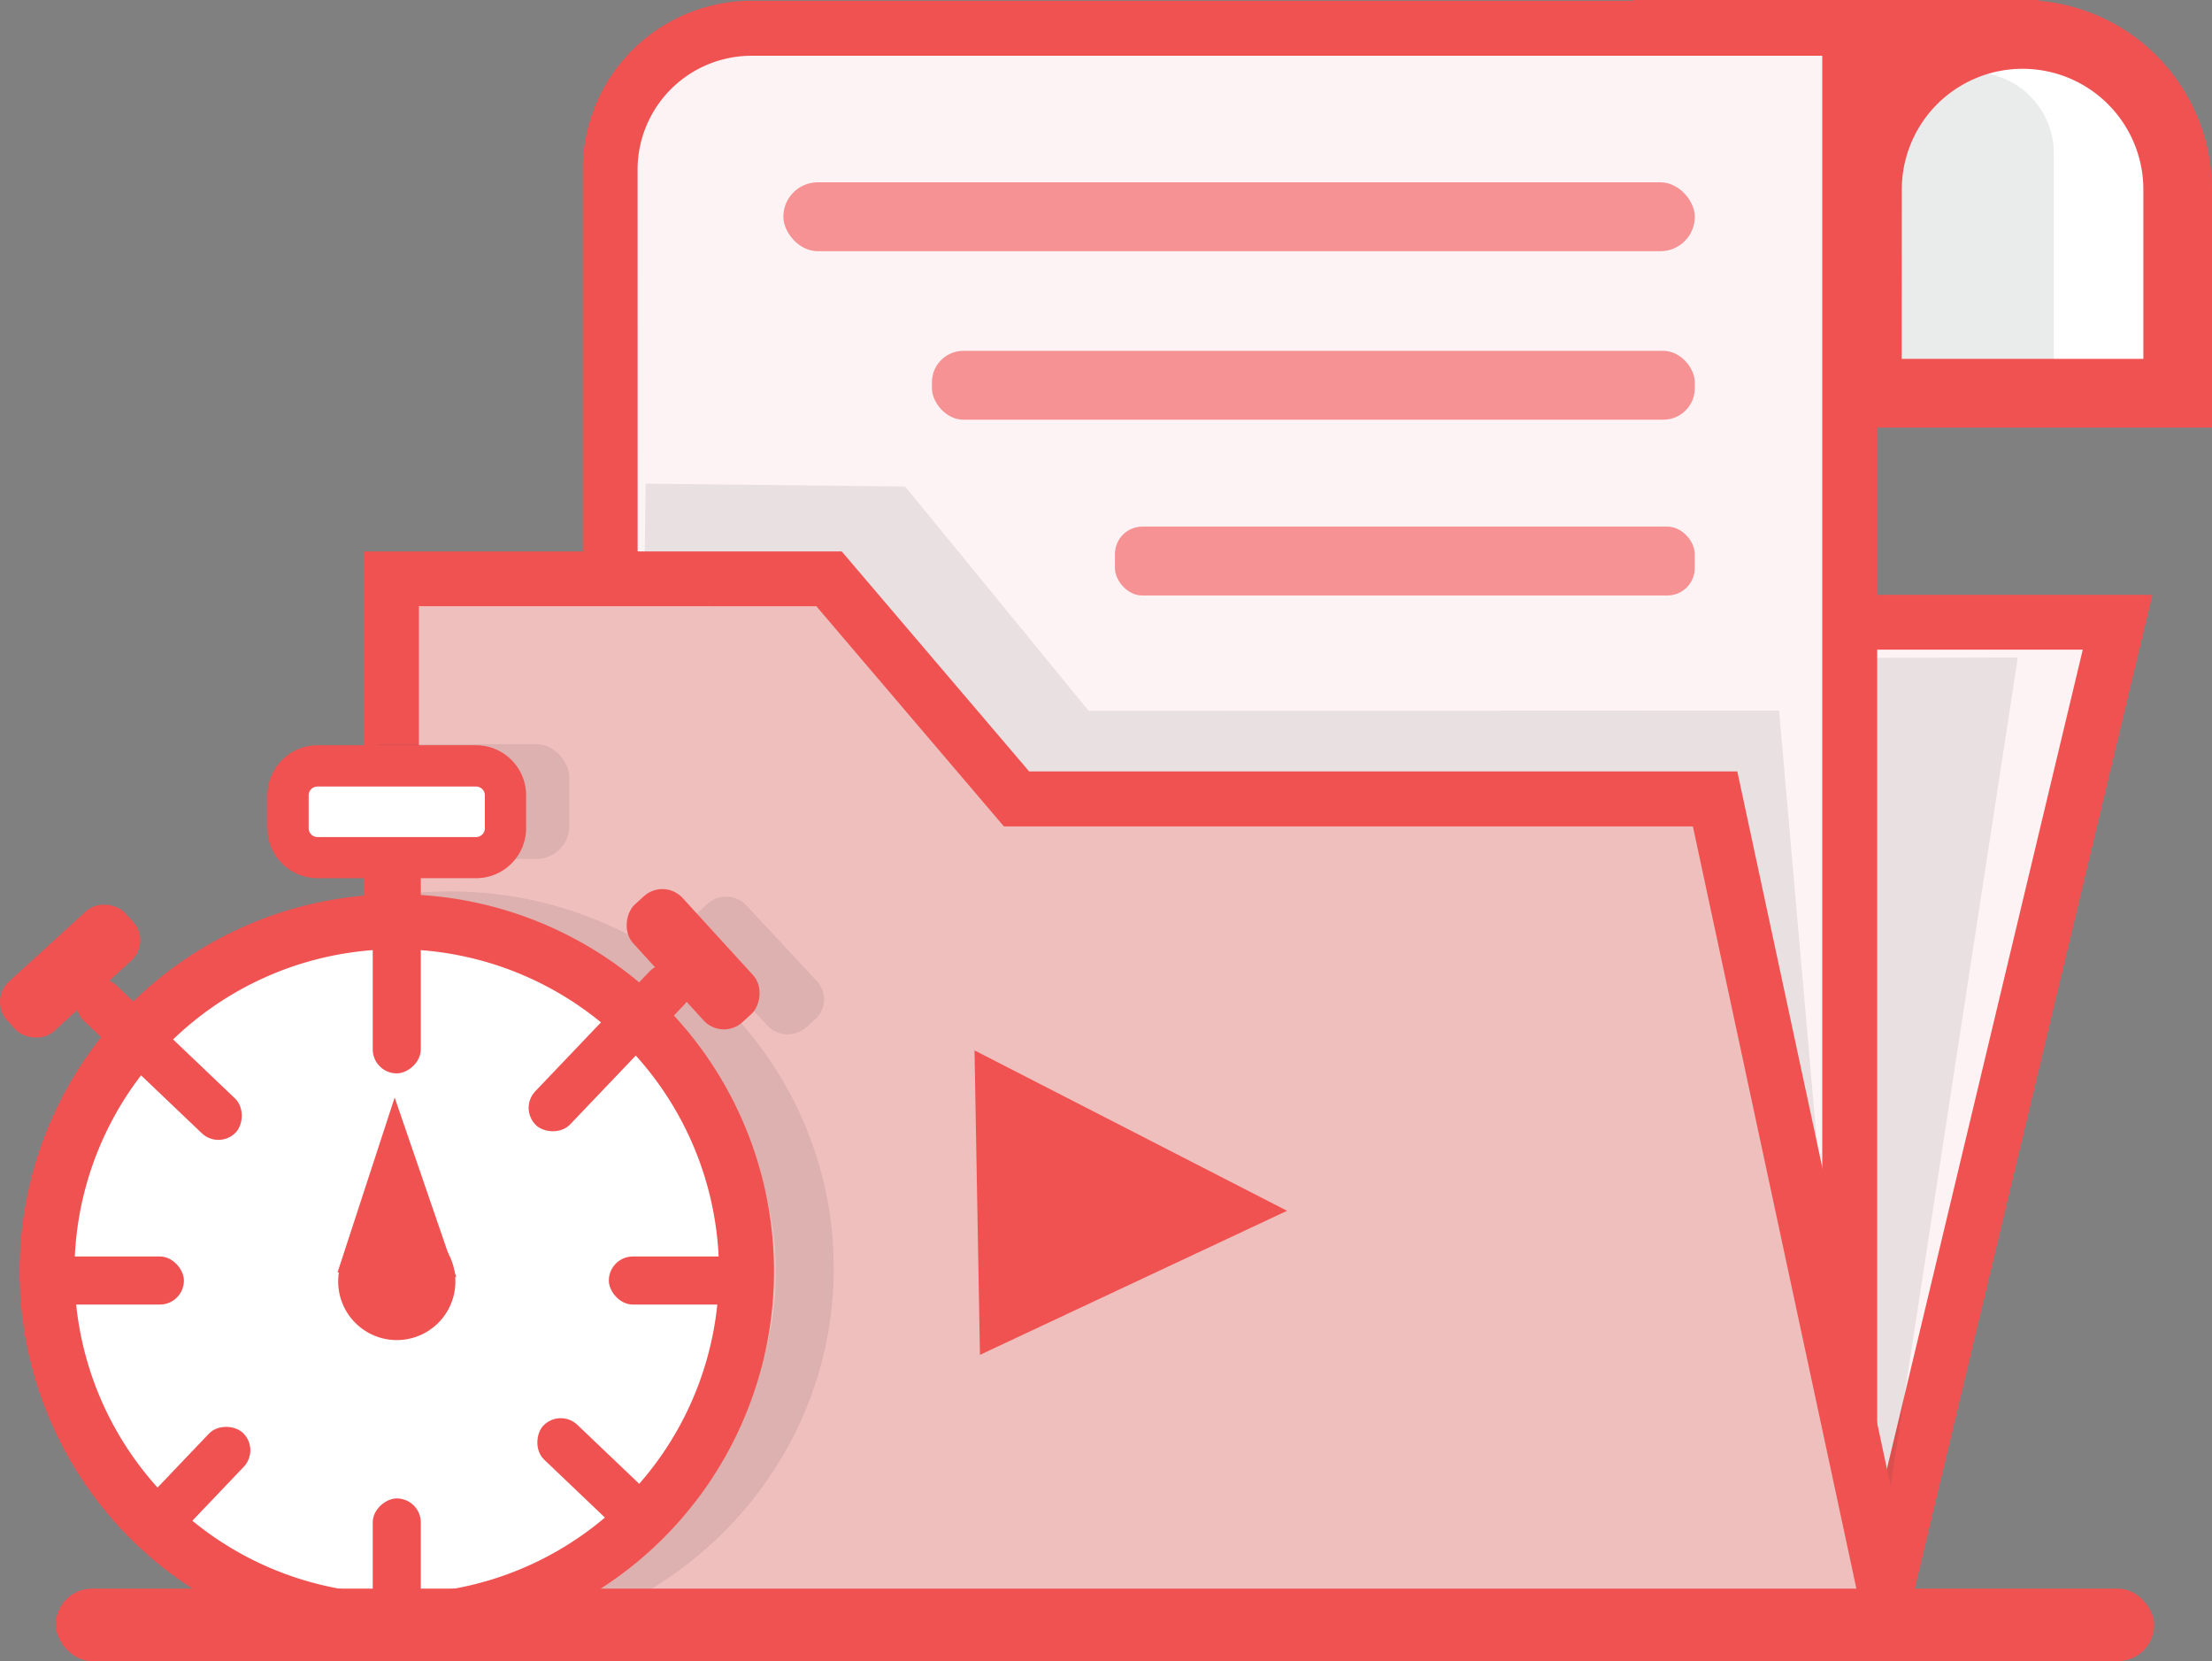 <svg id="Layer_1" data-name="Layer 1" xmlns="http://www.w3.org/2000/svg" viewBox="0 0 458.58 344.33">
  <rect x="0" y="0" width="458.58" height="344.33" fill="#808080" stroke="none"/>
  <title>OPT1</title>
  <g>
    <rect x="338.6" width="84.13" height="42.26" style="fill: #f05252"/>
    <g>
      <g>
        <polygon points="389.16 337.46 128.26 337.46 128.26 128.96 439.01 128.96 389.16 337.46" style="fill: #fef3f4"/>
        <path d="M415.3,421.86H144.21V202H467.88Zm-259.69-11.4h250.7l47.13-197.1H155.61Z" transform="translate(-21.65 -78.7)" style="fill: #f05252"/>
      </g>
      <g style="opacity: 0.1">
        <polygon points="418.32 136.29 388.45 330.69 174.32 330.69 174.32 136.84 418.32 136.29" style="fill: #2d2e2f"/>
      </g>
    </g>
    <g>
      <path d="M405.13,416.69h-257V113.86a29.3,29.3,0,0,1,29.3-29.3H405.13Z" transform="translate(-21.65 -78.7)" style="fill: #fef3f4"/>
      <path d="M410.82,422.39H142.47V113.86a35,35,0,0,1,35-35H410.82ZM153.87,411H399.43V90.26h-222a23.62,23.62,0,0,0-23.6,23.6Z" transform="translate(-21.65 -78.7)" style="fill: #f05252"/>
    </g>
    <g style="opacity: 0.1">
      <polygon points="133.85 100.26 187.65 100.85 225.7 147.35 368.83 147.29 384.04 320.85 131.03 320.85 133.85 100.26" style="fill: #2d2e2f"/>
    </g>
    <g>
      <polygon points="81.14 337.99 81.14 119.95 171.87 119.95 210.75 165.59 355.57 165.59 392.19 336.3 81.14 337.99" style="fill: #efbfbd"/>
      <path d="M97.1,422.42V193h99.05L235,238.6H381.82l39.07,182.06Zm11.39-218.07V411l298.31-1.63L372.61,250H229.77l-38.88-45.64Z" transform="translate(-21.65 -78.7)" style="fill: #f05252"/>
    </g>
    <g>
      <g>
        <g>
          <rect x="101.65" y="397.58" width="30.96" height="9.97" rx="4.94" transform="translate(498.05 206.73) rotate(90)" style="fill: #cee1f4"/>
          <g style="opacity: 0.1">
            <rect x="72.94" y="154.24" width="45.08" height="23.82" rx="6.83" style="fill: #2d2e2f"/>
          </g>
        </g>
        <g style="opacity: 0.1">
          <path d="M114.88,419.71c-43.91,0-79.63-35-79.63-78.12S71,263.47,114.88,263.47s79.62,35,79.62,78.12S158.78,419.71,114.88,419.71Zm2.25-141.51c-36,0-65.38,28.77-65.38,64.14s29.33,64.15,65.38,64.15,65.38-28.78,65.38-64.15S153.18,278.2,117.13,278.2Z" transform="translate(-21.65 -78.7)" style="fill: #2d2e2f"/>
        </g>
        <path d="M78.19,375.32,63.3,390.65a4.83,4.83,0,0,0,.16,6.92h0a5.05,5.05,0,0,0,7.05-.17l14.9-15.33a4.82,4.82,0,0,0-.17-6.91h0A5.05,5.05,0,0,0,78.19,375.32Z" transform="translate(-21.65 -78.7)" style="fill: #cee1f4"/>
        <g style="opacity: 0.1">
          <path d="M180.74,291.29l-14.61-15.7a5.52,5.52,0,0,1,.37-7.9l1.85-1.66a5.78,5.78,0,0,1,8.05.36l14.6,15.7a5.52,5.52,0,0,1-.36,7.9l-1.85,1.66A5.78,5.78,0,0,1,180.74,291.29Z" transform="translate(-21.65 -78.7)" style="fill: #2d2e2f"/>
        </g>
      </g>
      <g>
        <circle cx="82.26" cy="263.56" r="72.5" style="fill: #fff"/>
        <path d="M103.91,420.46a78.2,78.2,0,1,1,78.2-78.2A78.3,78.3,0,0,1,103.91,420.46Zm0-145a66.81,66.81,0,1,0,66.8,66.8A66.88,66.88,0,0,0,103.91,275.46Z" transform="translate(-21.65 -78.7)" style="fill: #f05252"/>
      </g>
      <g>
        <rect x="6.57" y="260.45" width="31.56" height="9.97" rx="4.99" style="fill: #f05252"/>
        <rect x="126.22" y="260.45" width="31.56" height="9.97" rx="4.99" style="fill: #f05252"/>
      </g>
      <g>
        <rect x="80.48" y="272.8" width="46.85" height="9.97" rx="4.99" transform="translate(360.04 95.17) rotate(90)" style="fill: #f05252"/>
        <rect x="88.13" y="400.09" width="31.56" height="9.97" rx="4.99" transform="translate(487.33 222.47) rotate(90)" style="fill: #f05252"/>
      </g>
      <g>
        <rect x="125.93" y="290.92" width="44.33" height="9.97" rx="4.99" transform="translate(442.8 314.19) rotate(133.63)" style="fill: #f05252"/>
        <rect x="45.35" y="382.15" width="31.56" height="9.97" rx="4.99" transform="translate(361.86 531.31) rotate(133.63)" style="fill: #f05252"/>
      </g>
      <g>
        <rect x="32.71" y="293.31" width="43.88" height="9.97" rx="4.99" transform="translate(199.27 -34.02) rotate(43.63)" style="fill: #f05252"/>
        <rect x="129.93" y="380.12" width="31.56" height="9.97" rx="4.99" transform="translate(284.32 -72.88) rotate(43.63)" style="fill: #f05252"/>
      </g>
      <g>
        <rect x="59.72" y="158.75" width="45.08" height="19.02" rx="6.1" style="fill: #fff"/>
        <path d="M120.35,260.74H87.47a10.39,10.39,0,0,1-10.38-10.37v-6.82a10.39,10.39,0,0,1,10.38-10.37h32.88a10.38,10.38,0,0,1,10.37,10.37v6.82A10.38,10.38,0,0,1,120.35,260.74Zm-32.88-19a1.83,1.83,0,0,0-1.83,1.82v6.82a1.83,1.83,0,0,0,1.83,1.83h32.88a1.83,1.83,0,0,0,1.82-1.83v-6.82a1.83,1.83,0,0,0-1.82-1.82Z" transform="translate(-21.65 -78.7)" style="fill: #f05252"/>
      </g>
      <rect x="19.66" y="273.06" width="33.06" height="13.9" rx="5.7" transform="translate(-200.96 18.89) rotate(-42.39)" style="fill: #f05252"/>
      <rect x="148.81" y="270.59" width="33.06" height="13.9" rx="5.7" transform="translate(237.21 -110.39) rotate(47.61)" style="fill: #f05252"/>
      <circle cx="82.26" cy="265.63" r="12.15" style="fill: #f05252"/>
      <polyline points="69.98 263.75 81.82 227.5 94.59 264.69" style="fill: #f05252"/>
    </g>
    <g style="opacity: 0.6">
      <rect x="162.4" y="37.79" width="188.96" height="14.28" rx="7.14" style="fill: #f05252"/>
    </g>
    <g style="opacity: 0.6">
      <rect x="193.2" y="72.72" width="158.16" height="14.28" rx="6.53" style="fill: #f05252"/>
    </g>
    <g style="opacity: 0.6">
      <rect x="231.14" y="109.16" width="120.21" height="14.28" rx="5.69" style="fill: #f05252"/>
    </g>
    <rect x="11.57" y="329.3" width="435.02" height="15.03" rx="7.51" style="fill: #f05252"/>
    <g>
      <path d="M416.52,8.48h13.67a23.19,23.19,0,0,1,23.19,23.19V82.87a0,0,0,0,1,0,0H393.32a0,0,0,0,1,0,0V31.68A23.19,23.19,0,0,1,416.52,8.48Z" style="fill: #fff"/>
      <g style="opacity: 0.1">
        <path d="M404.24,15H409a16.78,16.78,0,0,1,16.78,16.78V76a0,0,0,0,1,0,0h-38.3a0,0,0,0,1,0,0V31.79A16.78,16.78,0,0,1,404.24,15Z" style="fill: #2d2e2f"/>
      </g>
      <path d="M480.23,167.33H401.65V118a39.29,39.29,0,0,1,78.58,0ZM415.9,153.09H466V118a25,25,0,0,0-50.08,0Z" transform="translate(-21.65 -78.7)" style="fill: #f05252"/>
    </g>
    <polygon points="202.03 217.73 203.16 280.84 266.83 250.98 202.03 217.73" style="fill: #f05252"/>
  </g>
</svg>
